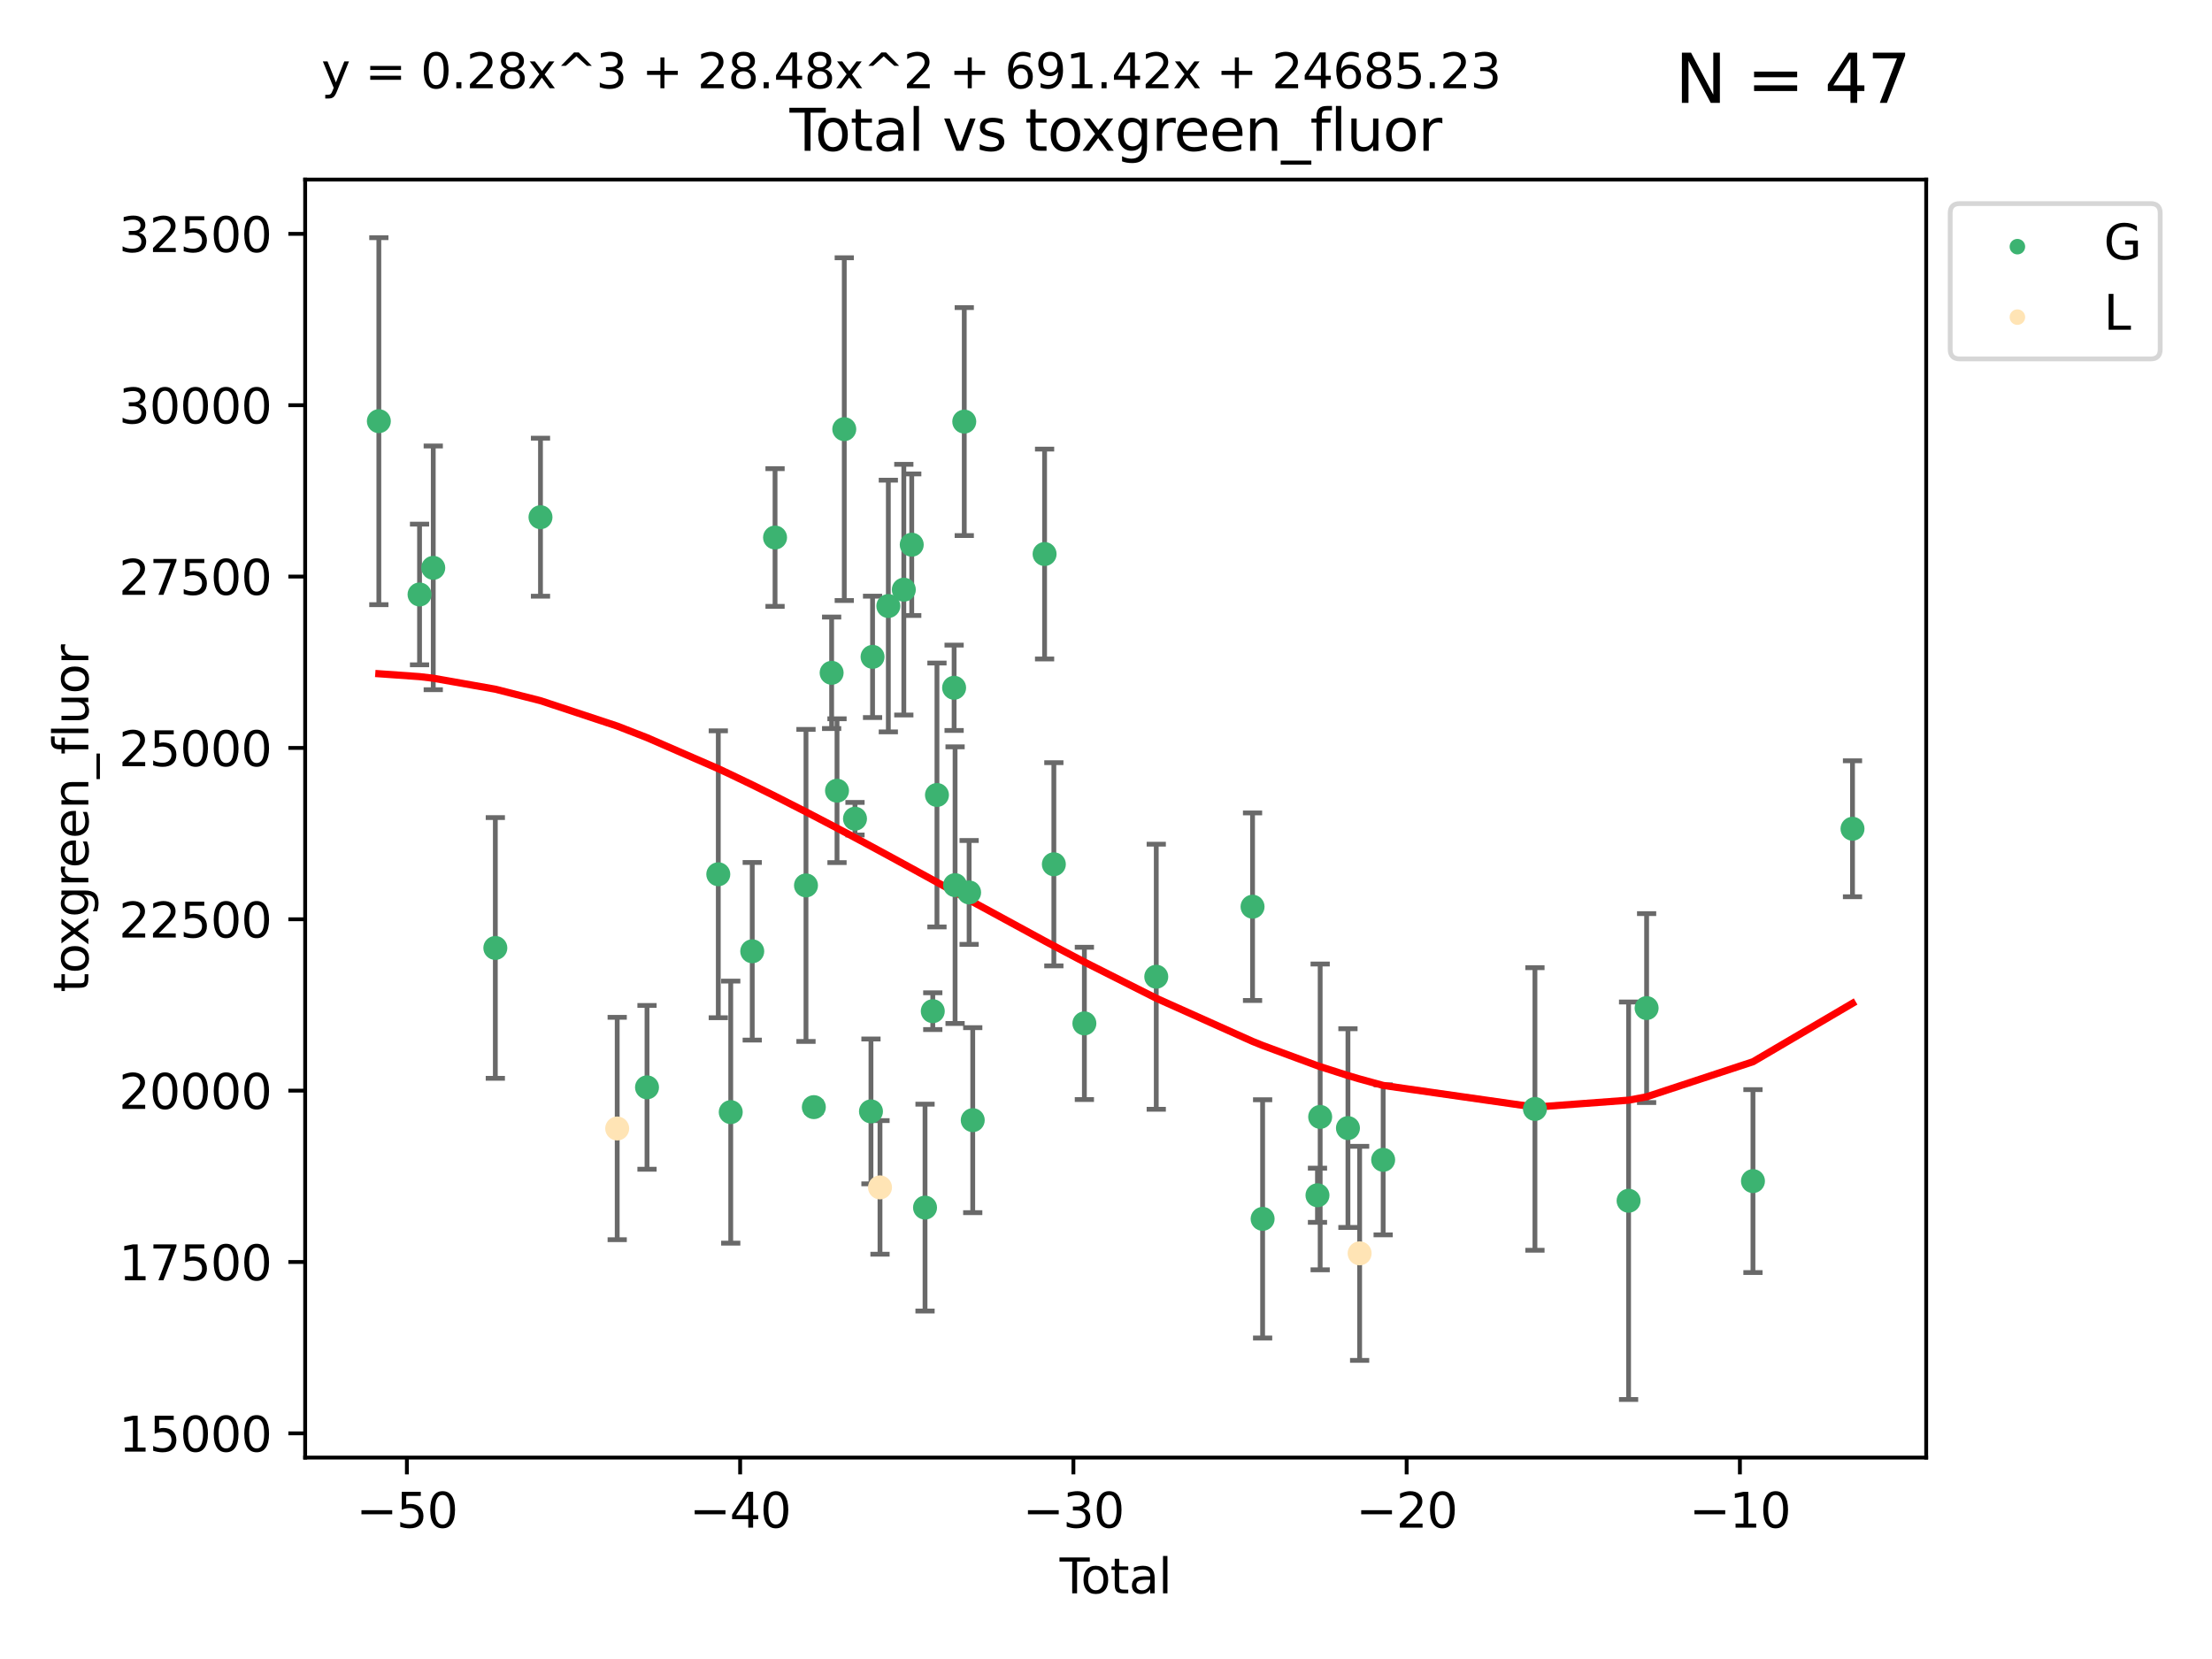 <?xml version="1.0" encoding="utf-8" standalone="no"?>
<!DOCTYPE svg PUBLIC "-//W3C//DTD SVG 1.1//EN"
  "http://www.w3.org/Graphics/SVG/1.1/DTD/svg11.dtd">
<svg xmlns:xlink="http://www.w3.org/1999/xlink" width="460.8pt" height="345.6pt" viewBox="0 0 460.8 345.6" xmlns="http://www.w3.org/2000/svg" version="1.1">
 <defs>
  <style type="text/css">*{stroke-linejoin: round; stroke-linecap: butt}</style>
 </defs>
 <g id="figure_1">
  <g id="patch_1">
   <path d="M 0 345.6 
L 460.8 345.6 
L 460.8 0 
L 0 0 
z
" style="fill: #ffffff"/>
  </g>
  <g id="axes_1">
   <g id="patch_2">
    <path d="M 63.571 303.64 
L 401.26 303.64 
L 401.26 37.411 
L 63.571 37.411 
z
" style="fill: #ffffff"/>
   </g>
   <g id="PathCollection_1">
    <defs>
     <path id="mbc31be5113" d="M 0 1.118 
C 0.297 1.118 0.581 1 0.791 0.791 
C 1 0.581 1.118 0.297 1.118 0 
C 1.118 -0.297 1 -0.581 0.791 -0.791 
C 0.581 -1 0.297 -1.118 0 -1.118 
C -0.297 -1.118 -0.581 -1 -0.791 -0.791 
C -1 -0.581 -1.118 -0.297 -1.118 0 
C -1.118 0.297 -1 0.581 -0.791 0.791 
C -0.581 1 -0.297 1.118 0 1.118 
z
" style="stroke: #3cb371"/>
    </defs>
    <g clip-path="url(#p7e853b3ae6)">
     <use xlink:href="#mbc31be5113" x="78.921" y="87.738" style="fill: #3cb371; stroke: #3cb371"/>
     <use xlink:href="#mbc31be5113" x="87.399" y="123.84" style="fill: #3cb371; stroke: #3cb371"/>
     <use xlink:href="#mbc31be5113" x="90.255" y="118.294" style="fill: #3cb371; stroke: #3cb371"/>
     <use xlink:href="#mbc31be5113" x="103.187" y="197.476" style="fill: #3cb371; stroke: #3cb371"/>
     <use xlink:href="#mbc31be5113" x="112.594" y="107.742" style="fill: #3cb371; stroke: #3cb371"/>
     <use xlink:href="#mbc31be5113" x="134.784" y="226.513" style="fill: #3cb371; stroke: #3cb371"/>
     <use xlink:href="#mbc31be5113" x="149.633" y="182.125" style="fill: #3cb371; stroke: #3cb371"/>
     <use xlink:href="#mbc31be5113" x="152.227" y="231.675" style="fill: #3cb371; stroke: #3cb371"/>
     <use xlink:href="#mbc31be5113" x="156.706" y="198.17" style="fill: #3cb371; stroke: #3cb371"/>
     <use xlink:href="#mbc31be5113" x="161.458" y="111.975" style="fill: #3cb371; stroke: #3cb371"/>
     <use xlink:href="#mbc31be5113" x="167.902" y="184.449" style="fill: #3cb371; stroke: #3cb371"/>
     <use xlink:href="#mbc31be5113" x="169.538" y="230.634" style="fill: #3cb371; stroke: #3cb371"/>
     <use xlink:href="#mbc31be5113" x="173.244" y="140.158" style="fill: #3cb371; stroke: #3cb371"/>
     <use xlink:href="#mbc31be5113" x="174.365" y="164.716" style="fill: #3cb371; stroke: #3cb371"/>
     <use xlink:href="#mbc31be5113" x="175.877" y="89.399" style="fill: #3cb371; stroke: #3cb371"/>
     <use xlink:href="#mbc31be5113" x="178.111" y="170.55" style="fill: #3cb371; stroke: #3cb371"/>
     <use xlink:href="#mbc31be5113" x="181.439" y="231.524" style="fill: #3cb371; stroke: #3cb371"/>
     <use xlink:href="#mbc31be5113" x="181.771" y="136.835" style="fill: #3cb371; stroke: #3cb371"/>
     <use xlink:href="#mbc31be5113" x="185.056" y="126.245" style="fill: #3cb371; stroke: #3cb371"/>
     <use xlink:href="#mbc31be5113" x="188.282" y="122.839" style="fill: #3cb371; stroke: #3cb371"/>
     <use xlink:href="#mbc31be5113" x="189.932" y="113.471" style="fill: #3cb371; stroke: #3cb371"/>
     <use xlink:href="#mbc31be5113" x="192.701" y="251.565" style="fill: #3cb371; stroke: #3cb371"/>
     <use xlink:href="#mbc31be5113" x="194.315" y="210.646" style="fill: #3cb371; stroke: #3cb371"/>
     <use xlink:href="#mbc31be5113" x="195.186" y="165.61" style="fill: #3cb371; stroke: #3cb371"/>
     <use xlink:href="#mbc31be5113" x="198.759" y="143.275" style="fill: #3cb371; stroke: #3cb371"/>
     <use xlink:href="#mbc31be5113" x="198.96" y="184.393" style="fill: #3cb371; stroke: #3cb371"/>
     <use xlink:href="#mbc31be5113" x="200.874" y="87.826" style="fill: #3cb371; stroke: #3cb371"/>
     <use xlink:href="#mbc31be5113" x="201.885" y="185.911" style="fill: #3cb371; stroke: #3cb371"/>
     <use xlink:href="#mbc31be5113" x="202.64" y="233.349" style="fill: #3cb371; stroke: #3cb371"/>
     <use xlink:href="#mbc31be5113" x="217.607" y="115.414" style="fill: #3cb371; stroke: #3cb371"/>
     <use xlink:href="#mbc31be5113" x="219.537" y="180.043" style="fill: #3cb371; stroke: #3cb371"/>
     <use xlink:href="#mbc31be5113" x="225.896" y="213.192" style="fill: #3cb371; stroke: #3cb371"/>
     <use xlink:href="#mbc31be5113" x="240.87" y="203.469" style="fill: #3cb371; stroke: #3cb371"/>
     <use xlink:href="#mbc31be5113" x="260.929" y="188.883" style="fill: #3cb371; stroke: #3cb371"/>
     <use xlink:href="#mbc31be5113" x="263.027" y="253.913" style="fill: #3cb371; stroke: #3cb371"/>
     <use xlink:href="#mbc31be5113" x="274.455" y="248.997" style="fill: #3cb371; stroke: #3cb371"/>
     <use xlink:href="#mbc31be5113" x="275.016" y="232.673" style="fill: #3cb371; stroke: #3cb371"/>
     <use xlink:href="#mbc31be5113" x="280.802" y="235.002" style="fill: #3cb371; stroke: #3cb371"/>
     <use xlink:href="#mbc31be5113" x="288.138" y="241.616" style="fill: #3cb371; stroke: #3cb371"/>
     <use xlink:href="#mbc31be5113" x="319.757" y="231.019" style="fill: #3cb371; stroke: #3cb371"/>
     <use xlink:href="#mbc31be5113" x="339.265" y="250.138" style="fill: #3cb371; stroke: #3cb371"/>
     <use xlink:href="#mbc31be5113" x="343.02" y="210.001" style="fill: #3cb371; stroke: #3cb371"/>
     <use xlink:href="#mbc31be5113" x="365.174" y="246.043" style="fill: #3cb371; stroke: #3cb371"/>
     <use xlink:href="#mbc31be5113" x="385.911" y="172.647" style="fill: #3cb371; stroke: #3cb371"/>
    </g>
   </g>
   <g id="PathCollection_2">
    <defs>
     <path id="md7d095ec85" d="M 0 1.118 
C 0.297 1.118 0.581 1 0.791 0.791 
C 1 0.581 1.118 0.297 1.118 0 
C 1.118 -0.297 1 -0.581 0.791 -0.791 
C 0.581 -1 0.297 -1.118 0 -1.118 
C -0.297 -1.118 -0.581 -1 -0.791 -0.791 
C -1 -0.581 -1.118 -0.297 -1.118 0 
C -1.118 0.297 -1 0.581 -0.791 0.791 
C -0.581 1 -0.297 1.118 0 1.118 
z
" style="stroke: #ffe4b5"/>
    </defs>
    <g clip-path="url(#p7e853b3ae6)">
     <use xlink:href="#md7d095ec85" x="128.574" y="235.086" style="fill: #ffe4b5; stroke: #ffe4b5"/>
     <use xlink:href="#md7d095ec85" x="183.32" y="247.356" style="fill: #ffe4b5; stroke: #ffe4b5"/>
     <use xlink:href="#md7d095ec85" x="283.237" y="261.094" style="fill: #ffe4b5; stroke: #ffe4b5"/>
    </g>
   </g>
   <g id="matplotlib.axis_1">
    <g id="xtick_1">
     <g id="line2d_1">
      <defs>
       <path id="m7aa50b72bc" d="M 0 0 
L 0 3.5 
" style="stroke: #000000; stroke-width: 0.8"/>
      </defs>
      <g>
       <use xlink:href="#m7aa50b72bc" x="84.763" y="303.64" style="stroke: #000000; stroke-width: 0.8"/>
      </g>
     </g>
     <g id="text_1">
      <!-- −50 -->
      <g transform="translate(74.211 318.238)scale(0.1 -0.1)">
       <defs>
        <path id="DejaVuSans-2212" d="M 678 2272 
L 4684 2272 
L 4684 1741 
L 678 1741 
L 678 2272 
z
" transform="scale(0.016)"/>
        <path id="DejaVuSans-35" d="M 691 4666 
L 3169 4666 
L 3169 4134 
L 1269 4134 
L 1269 2991 
Q 1406 3038 1543 3061 
Q 1681 3084 1819 3084 
Q 2600 3084 3056 2656 
Q 3513 2228 3513 1497 
Q 3513 744 3044 326 
Q 2575 -91 1722 -91 
Q 1428 -91 1123 -41 
Q 819 9 494 109 
L 494 744 
Q 775 591 1075 516 
Q 1375 441 1709 441 
Q 2250 441 2565 725 
Q 2881 1009 2881 1497 
Q 2881 1984 2565 2268 
Q 2250 2553 1709 2553 
Q 1456 2553 1204 2497 
Q 953 2441 691 2322 
L 691 4666 
z
" transform="scale(0.016)"/>
        <path id="DejaVuSans-30" d="M 2034 4250 
Q 1547 4250 1301 3770 
Q 1056 3291 1056 2328 
Q 1056 1369 1301 889 
Q 1547 409 2034 409 
Q 2525 409 2770 889 
Q 3016 1369 3016 2328 
Q 3016 3291 2770 3770 
Q 2525 4250 2034 4250 
z
M 2034 4750 
Q 2819 4750 3233 4129 
Q 3647 3509 3647 2328 
Q 3647 1150 3233 529 
Q 2819 -91 2034 -91 
Q 1250 -91 836 529 
Q 422 1150 422 2328 
Q 422 3509 836 4129 
Q 1250 4750 2034 4750 
z
" transform="scale(0.016)"/>
       </defs>
       <use xlink:href="#DejaVuSans-2212"/>
       <use xlink:href="#DejaVuSans-35" x="83.789"/>
       <use xlink:href="#DejaVuSans-30" x="147.412"/>
      </g>
     </g>
    </g>
    <g id="xtick_2">
     <g id="line2d_2">
      <g>
       <use xlink:href="#m7aa50b72bc" x="154.186" y="303.64" style="stroke: #000000; stroke-width: 0.8"/>
      </g>
     </g>
     <g id="text_2">
      <!-- −40 -->
      <g transform="translate(143.633 318.238)scale(0.1 -0.1)">
       <defs>
        <path id="DejaVuSans-34" d="M 2419 4116 
L 825 1625 
L 2419 1625 
L 2419 4116 
z
M 2253 4666 
L 3047 4666 
L 3047 1625 
L 3713 1625 
L 3713 1100 
L 3047 1100 
L 3047 0 
L 2419 0 
L 2419 1100 
L 313 1100 
L 313 1709 
L 2253 4666 
z
" transform="scale(0.016)"/>
       </defs>
       <use xlink:href="#DejaVuSans-2212"/>
       <use xlink:href="#DejaVuSans-34" x="83.789"/>
       <use xlink:href="#DejaVuSans-30" x="147.412"/>
      </g>
     </g>
    </g>
    <g id="xtick_3">
     <g id="line2d_3">
      <g>
       <use xlink:href="#m7aa50b72bc" x="223.608" y="303.64" style="stroke: #000000; stroke-width: 0.8"/>
      </g>
     </g>
     <g id="text_3">
      <!-- −30 -->
      <g transform="translate(213.056 318.238)scale(0.1 -0.1)">
       <defs>
        <path id="DejaVuSans-33" d="M 2597 2516 
Q 3050 2419 3304 2112 
Q 3559 1806 3559 1356 
Q 3559 666 3084 287 
Q 2609 -91 1734 -91 
Q 1441 -91 1130 -33 
Q 819 25 488 141 
L 488 750 
Q 750 597 1062 519 
Q 1375 441 1716 441 
Q 2309 441 2620 675 
Q 2931 909 2931 1356 
Q 2931 1769 2642 2001 
Q 2353 2234 1838 2234 
L 1294 2234 
L 1294 2753 
L 1863 2753 
Q 2328 2753 2575 2939 
Q 2822 3125 2822 3475 
Q 2822 3834 2567 4026 
Q 2313 4219 1838 4219 
Q 1578 4219 1281 4162 
Q 984 4106 628 3988 
L 628 4550 
Q 988 4650 1302 4700 
Q 1616 4750 1894 4750 
Q 2613 4750 3031 4423 
Q 3450 4097 3450 3541 
Q 3450 3153 3228 2886 
Q 3006 2619 2597 2516 
z
" transform="scale(0.016)"/>
       </defs>
       <use xlink:href="#DejaVuSans-2212"/>
       <use xlink:href="#DejaVuSans-33" x="83.789"/>
       <use xlink:href="#DejaVuSans-30" x="147.412"/>
      </g>
     </g>
    </g>
    <g id="xtick_4">
     <g id="line2d_4">
      <g>
       <use xlink:href="#m7aa50b72bc" x="293.031" y="303.64" style="stroke: #000000; stroke-width: 0.8"/>
      </g>
     </g>
     <g id="text_4">
      <!-- −20 -->
      <g transform="translate(282.478 318.238)scale(0.1 -0.1)">
       <defs>
        <path id="DejaVuSans-32" d="M 1228 531 
L 3431 531 
L 3431 0 
L 469 0 
L 469 531 
Q 828 903 1448 1529 
Q 2069 2156 2228 2338 
Q 2531 2678 2651 2914 
Q 2772 3150 2772 3378 
Q 2772 3750 2511 3984 
Q 2250 4219 1831 4219 
Q 1534 4219 1204 4116 
Q 875 4013 500 3803 
L 500 4441 
Q 881 4594 1212 4672 
Q 1544 4750 1819 4750 
Q 2544 4750 2975 4387 
Q 3406 4025 3406 3419 
Q 3406 3131 3298 2873 
Q 3191 2616 2906 2266 
Q 2828 2175 2409 1742 
Q 1991 1309 1228 531 
z
" transform="scale(0.016)"/>
       </defs>
       <use xlink:href="#DejaVuSans-2212"/>
       <use xlink:href="#DejaVuSans-32" x="83.789"/>
       <use xlink:href="#DejaVuSans-30" x="147.412"/>
      </g>
     </g>
    </g>
    <g id="xtick_5">
     <g id="line2d_5">
      <g>
       <use xlink:href="#m7aa50b72bc" x="362.453" y="303.64" style="stroke: #000000; stroke-width: 0.8"/>
      </g>
     </g>
     <g id="text_5">
      <!-- −10 -->
      <g transform="translate(351.901 318.238)scale(0.1 -0.1)">
       <defs>
        <path id="DejaVuSans-31" d="M 794 531 
L 1825 531 
L 1825 4091 
L 703 3866 
L 703 4441 
L 1819 4666 
L 2450 4666 
L 2450 531 
L 3481 531 
L 3481 0 
L 794 0 
L 794 531 
z
" transform="scale(0.016)"/>
       </defs>
       <use xlink:href="#DejaVuSans-2212"/>
       <use xlink:href="#DejaVuSans-31" x="83.789"/>
       <use xlink:href="#DejaVuSans-30" x="147.412"/>
      </g>
     </g>
    </g>
    <g id="text_6">
     <!-- Total -->
     <g transform="translate(220.739 331.917)scale(0.1 -0.1)">
      <defs>
       <path id="DejaVuSans-54" d="M -19 4666 
L 3928 4666 
L 3928 4134 
L 2272 4134 
L 2272 0 
L 1638 0 
L 1638 4134 
L -19 4134 
L -19 4666 
z
" transform="scale(0.016)"/>
       <path id="DejaVuSans-6f" d="M 1959 3097 
Q 1497 3097 1228 2736 
Q 959 2375 959 1747 
Q 959 1119 1226 758 
Q 1494 397 1959 397 
Q 2419 397 2687 759 
Q 2956 1122 2956 1747 
Q 2956 2369 2687 2733 
Q 2419 3097 1959 3097 
z
M 1959 3584 
Q 2709 3584 3137 3096 
Q 3566 2609 3566 1747 
Q 3566 888 3137 398 
Q 2709 -91 1959 -91 
Q 1206 -91 779 398 
Q 353 888 353 1747 
Q 353 2609 779 3096 
Q 1206 3584 1959 3584 
z
" transform="scale(0.016)"/>
       <path id="DejaVuSans-74" d="M 1172 4494 
L 1172 3500 
L 2356 3500 
L 2356 3053 
L 1172 3053 
L 1172 1153 
Q 1172 725 1289 603 
Q 1406 481 1766 481 
L 2356 481 
L 2356 0 
L 1766 0 
Q 1100 0 847 248 
Q 594 497 594 1153 
L 594 3053 
L 172 3053 
L 172 3500 
L 594 3500 
L 594 4494 
L 1172 4494 
z
" transform="scale(0.016)"/>
       <path id="DejaVuSans-61" d="M 2194 1759 
Q 1497 1759 1228 1600 
Q 959 1441 959 1056 
Q 959 750 1161 570 
Q 1363 391 1709 391 
Q 2188 391 2477 730 
Q 2766 1069 2766 1631 
L 2766 1759 
L 2194 1759 
z
M 3341 1997 
L 3341 0 
L 2766 0 
L 2766 531 
Q 2569 213 2275 61 
Q 1981 -91 1556 -91 
Q 1019 -91 701 211 
Q 384 513 384 1019 
Q 384 1609 779 1909 
Q 1175 2209 1959 2209 
L 2766 2209 
L 2766 2266 
Q 2766 2663 2505 2880 
Q 2244 3097 1772 3097 
Q 1472 3097 1187 3025 
Q 903 2953 641 2809 
L 641 3341 
Q 956 3463 1253 3523 
Q 1550 3584 1831 3584 
Q 2591 3584 2966 3190 
Q 3341 2797 3341 1997 
z
" transform="scale(0.016)"/>
       <path id="DejaVuSans-6c" d="M 603 4863 
L 1178 4863 
L 1178 0 
L 603 0 
L 603 4863 
z
" transform="scale(0.016)"/>
      </defs>
      <use xlink:href="#DejaVuSans-54"/>
      <use xlink:href="#DejaVuSans-6f" x="44.084"/>
      <use xlink:href="#DejaVuSans-74" x="105.266"/>
      <use xlink:href="#DejaVuSans-61" x="144.475"/>
      <use xlink:href="#DejaVuSans-6c" x="205.754"/>
     </g>
    </g>
   </g>
   <g id="matplotlib.axis_2">
    <g id="ytick_1">
     <g id="line2d_6">
      <defs>
       <path id="md9533c8728" d="M 0 0 
L -3.5 0 
" style="stroke: #000000; stroke-width: 0.8"/>
      </defs>
      <g>
       <use xlink:href="#md9533c8728" x="63.571" y="298.595" style="stroke: #000000; stroke-width: 0.8"/>
      </g>
     </g>
     <g id="text_7">
      <!-- 15000 -->
      <g transform="translate(24.759 302.395)scale(0.1 -0.1)">
       <use xlink:href="#DejaVuSans-31"/>
       <use xlink:href="#DejaVuSans-35" x="63.623"/>
       <use xlink:href="#DejaVuSans-30" x="127.246"/>
       <use xlink:href="#DejaVuSans-30" x="190.869"/>
       <use xlink:href="#DejaVuSans-30" x="254.492"/>
      </g>
     </g>
    </g>
    <g id="ytick_2">
     <g id="line2d_7">
      <g>
       <use xlink:href="#md9533c8728" x="63.571" y="262.898" style="stroke: #000000; stroke-width: 0.8"/>
      </g>
     </g>
     <g id="text_8">
      <!-- 17500 -->
      <g transform="translate(24.759 266.697)scale(0.1 -0.1)">
       <defs>
        <path id="DejaVuSans-37" d="M 525 4666 
L 3525 4666 
L 3525 4397 
L 1831 0 
L 1172 0 
L 2766 4134 
L 525 4134 
L 525 4666 
z
" transform="scale(0.016)"/>
       </defs>
       <use xlink:href="#DejaVuSans-31"/>
       <use xlink:href="#DejaVuSans-37" x="63.623"/>
       <use xlink:href="#DejaVuSans-35" x="127.246"/>
       <use xlink:href="#DejaVuSans-30" x="190.869"/>
       <use xlink:href="#DejaVuSans-30" x="254.492"/>
      </g>
     </g>
    </g>
    <g id="ytick_3">
     <g id="line2d_8">
      <g>
       <use xlink:href="#md9533c8728" x="63.571" y="227.2" style="stroke: #000000; stroke-width: 0.8"/>
      </g>
     </g>
     <g id="text_9">
      <!-- 20000 -->
      <g transform="translate(24.759 230.999)scale(0.1 -0.1)">
       <use xlink:href="#DejaVuSans-32"/>
       <use xlink:href="#DejaVuSans-30" x="63.623"/>
       <use xlink:href="#DejaVuSans-30" x="127.246"/>
       <use xlink:href="#DejaVuSans-30" x="190.869"/>
       <use xlink:href="#DejaVuSans-30" x="254.492"/>
      </g>
     </g>
    </g>
    <g id="ytick_4">
     <g id="line2d_9">
      <g>
       <use xlink:href="#md9533c8728" x="63.571" y="191.502" style="stroke: #000000; stroke-width: 0.8"/>
      </g>
     </g>
     <g id="text_10">
      <!-- 22500 -->
      <g transform="translate(24.759 195.302)scale(0.1 -0.1)">
       <use xlink:href="#DejaVuSans-32"/>
       <use xlink:href="#DejaVuSans-32" x="63.623"/>
       <use xlink:href="#DejaVuSans-35" x="127.246"/>
       <use xlink:href="#DejaVuSans-30" x="190.869"/>
       <use xlink:href="#DejaVuSans-30" x="254.492"/>
      </g>
     </g>
    </g>
    <g id="ytick_5">
     <g id="line2d_10">
      <g>
       <use xlink:href="#md9533c8728" x="63.571" y="155.805" style="stroke: #000000; stroke-width: 0.8"/>
      </g>
     </g>
     <g id="text_11">
      <!-- 25000 -->
      <g transform="translate(24.759 159.604)scale(0.1 -0.1)">
       <use xlink:href="#DejaVuSans-32"/>
       <use xlink:href="#DejaVuSans-35" x="63.623"/>
       <use xlink:href="#DejaVuSans-30" x="127.246"/>
       <use xlink:href="#DejaVuSans-30" x="190.869"/>
       <use xlink:href="#DejaVuSans-30" x="254.492"/>
      </g>
     </g>
    </g>
    <g id="ytick_6">
     <g id="line2d_11">
      <g>
       <use xlink:href="#md9533c8728" x="63.571" y="120.107" style="stroke: #000000; stroke-width: 0.8"/>
      </g>
     </g>
     <g id="text_12">
      <!-- 27500 -->
      <g transform="translate(24.759 123.906)scale(0.1 -0.1)">
       <use xlink:href="#DejaVuSans-32"/>
       <use xlink:href="#DejaVuSans-37" x="63.623"/>
       <use xlink:href="#DejaVuSans-35" x="127.246"/>
       <use xlink:href="#DejaVuSans-30" x="190.869"/>
       <use xlink:href="#DejaVuSans-30" x="254.492"/>
      </g>
     </g>
    </g>
    <g id="ytick_7">
     <g id="line2d_12">
      <g>
       <use xlink:href="#md9533c8728" x="63.571" y="84.409" style="stroke: #000000; stroke-width: 0.8"/>
      </g>
     </g>
     <g id="text_13">
      <!-- 30000 -->
      <g transform="translate(24.759 88.208)scale(0.1 -0.1)">
       <use xlink:href="#DejaVuSans-33"/>
       <use xlink:href="#DejaVuSans-30" x="63.623"/>
       <use xlink:href="#DejaVuSans-30" x="127.246"/>
       <use xlink:href="#DejaVuSans-30" x="190.869"/>
       <use xlink:href="#DejaVuSans-30" x="254.492"/>
      </g>
     </g>
    </g>
    <g id="ytick_8">
     <g id="line2d_13">
      <g>
       <use xlink:href="#md9533c8728" x="63.571" y="48.712" style="stroke: #000000; stroke-width: 0.8"/>
      </g>
     </g>
     <g id="text_14">
      <!-- 32500 -->
      <g transform="translate(24.759 52.511)scale(0.1 -0.1)">
       <use xlink:href="#DejaVuSans-33"/>
       <use xlink:href="#DejaVuSans-32" x="63.623"/>
       <use xlink:href="#DejaVuSans-35" x="127.246"/>
       <use xlink:href="#DejaVuSans-30" x="190.869"/>
       <use xlink:href="#DejaVuSans-30" x="254.492"/>
      </g>
     </g>
    </g>
    <g id="text_15">
     <!-- toxgreen_fluor -->
     <g transform="translate(18.401 206.72)rotate(-90)scale(0.1 -0.1)">
      <defs>
       <path id="DejaVuSans-78" d="M 3513 3500 
L 2247 1797 
L 3578 0 
L 2900 0 
L 1881 1375 
L 863 0 
L 184 0 
L 1544 1831 
L 300 3500 
L 978 3500 
L 1906 2253 
L 2834 3500 
L 3513 3500 
z
" transform="scale(0.016)"/>
       <path id="DejaVuSans-67" d="M 2906 1791 
Q 2906 2416 2648 2759 
Q 2391 3103 1925 3103 
Q 1463 3103 1205 2759 
Q 947 2416 947 1791 
Q 947 1169 1205 825 
Q 1463 481 1925 481 
Q 2391 481 2648 825 
Q 2906 1169 2906 1791 
z
M 3481 434 
Q 3481 -459 3084 -895 
Q 2688 -1331 1869 -1331 
Q 1566 -1331 1297 -1286 
Q 1028 -1241 775 -1147 
L 775 -588 
Q 1028 -725 1275 -790 
Q 1522 -856 1778 -856 
Q 2344 -856 2625 -561 
Q 2906 -266 2906 331 
L 2906 616 
Q 2728 306 2450 153 
Q 2172 0 1784 0 
Q 1141 0 747 490 
Q 353 981 353 1791 
Q 353 2603 747 3093 
Q 1141 3584 1784 3584 
Q 2172 3584 2450 3431 
Q 2728 3278 2906 2969 
L 2906 3500 
L 3481 3500 
L 3481 434 
z
" transform="scale(0.016)"/>
       <path id="DejaVuSans-72" d="M 2631 2963 
Q 2534 3019 2420 3045 
Q 2306 3072 2169 3072 
Q 1681 3072 1420 2755 
Q 1159 2438 1159 1844 
L 1159 0 
L 581 0 
L 581 3500 
L 1159 3500 
L 1159 2956 
Q 1341 3275 1631 3429 
Q 1922 3584 2338 3584 
Q 2397 3584 2469 3576 
Q 2541 3569 2628 3553 
L 2631 2963 
z
" transform="scale(0.016)"/>
       <path id="DejaVuSans-65" d="M 3597 1894 
L 3597 1613 
L 953 1613 
Q 991 1019 1311 708 
Q 1631 397 2203 397 
Q 2534 397 2845 478 
Q 3156 559 3463 722 
L 3463 178 
Q 3153 47 2828 -22 
Q 2503 -91 2169 -91 
Q 1331 -91 842 396 
Q 353 884 353 1716 
Q 353 2575 817 3079 
Q 1281 3584 2069 3584 
Q 2775 3584 3186 3129 
Q 3597 2675 3597 1894 
z
M 3022 2063 
Q 3016 2534 2758 2815 
Q 2500 3097 2075 3097 
Q 1594 3097 1305 2825 
Q 1016 2553 972 2059 
L 3022 2063 
z
" transform="scale(0.016)"/>
       <path id="DejaVuSans-6e" d="M 3513 2113 
L 3513 0 
L 2938 0 
L 2938 2094 
Q 2938 2591 2744 2837 
Q 2550 3084 2163 3084 
Q 1697 3084 1428 2787 
Q 1159 2491 1159 1978 
L 1159 0 
L 581 0 
L 581 3500 
L 1159 3500 
L 1159 2956 
Q 1366 3272 1645 3428 
Q 1925 3584 2291 3584 
Q 2894 3584 3203 3211 
Q 3513 2838 3513 2113 
z
" transform="scale(0.016)"/>
       <path id="DejaVuSans-5f" d="M 3263 -1063 
L 3263 -1509 
L -63 -1509 
L -63 -1063 
L 3263 -1063 
z
" transform="scale(0.016)"/>
       <path id="DejaVuSans-66" d="M 2375 4863 
L 2375 4384 
L 1825 4384 
Q 1516 4384 1395 4259 
Q 1275 4134 1275 3809 
L 1275 3500 
L 2222 3500 
L 2222 3053 
L 1275 3053 
L 1275 0 
L 697 0 
L 697 3053 
L 147 3053 
L 147 3500 
L 697 3500 
L 697 3744 
Q 697 4328 969 4595 
Q 1241 4863 1831 4863 
L 2375 4863 
z
" transform="scale(0.016)"/>
       <path id="DejaVuSans-75" d="M 544 1381 
L 544 3500 
L 1119 3500 
L 1119 1403 
Q 1119 906 1312 657 
Q 1506 409 1894 409 
Q 2359 409 2629 706 
Q 2900 1003 2900 1516 
L 2900 3500 
L 3475 3500 
L 3475 0 
L 2900 0 
L 2900 538 
Q 2691 219 2414 64 
Q 2138 -91 1772 -91 
Q 1169 -91 856 284 
Q 544 659 544 1381 
z
M 1991 3584 
L 1991 3584 
z
" transform="scale(0.016)"/>
      </defs>
      <use xlink:href="#DejaVuSans-74"/>
      <use xlink:href="#DejaVuSans-6f" x="39.209"/>
      <use xlink:href="#DejaVuSans-78" x="97.266"/>
      <use xlink:href="#DejaVuSans-67" x="156.445"/>
      <use xlink:href="#DejaVuSans-72" x="219.922"/>
      <use xlink:href="#DejaVuSans-65" x="258.785"/>
      <use xlink:href="#DejaVuSans-65" x="320.309"/>
      <use xlink:href="#DejaVuSans-6e" x="381.832"/>
      <use xlink:href="#DejaVuSans-5f" x="445.211"/>
      <use xlink:href="#DejaVuSans-66" x="495.211"/>
      <use xlink:href="#DejaVuSans-6c" x="530.416"/>
      <use xlink:href="#DejaVuSans-75" x="558.199"/>
      <use xlink:href="#DejaVuSans-6f" x="621.578"/>
      <use xlink:href="#DejaVuSans-72" x="682.76"/>
     </g>
    </g>
   </g>
   <g id="LineCollection_1">
    <path d="M 78.921 125.963 
L 78.921 49.513 
" clip-path="url(#p7e853b3ae6)" style="fill: none; stroke: #696969"/>
    <path d="M 87.399 138.491 
L 87.399 109.188 
" clip-path="url(#p7e853b3ae6)" style="fill: none; stroke: #696969"/>
    <path d="M 90.255 143.678 
L 90.255 92.91 
" clip-path="url(#p7e853b3ae6)" style="fill: none; stroke: #696969"/>
    <path d="M 103.187 224.63 
L 103.187 170.321 
" clip-path="url(#p7e853b3ae6)" style="fill: none; stroke: #696969"/>
    <path d="M 112.594 124.201 
L 112.594 91.283 
" clip-path="url(#p7e853b3ae6)" style="fill: none; stroke: #696969"/>
    <path d="M 134.784 243.573 
L 134.784 209.453 
" clip-path="url(#p7e853b3ae6)" style="fill: none; stroke: #696969"/>
    <path d="M 149.633 212.008 
L 149.633 152.241 
" clip-path="url(#p7e853b3ae6)" style="fill: none; stroke: #696969"/>
    <path d="M 152.227 258.971 
L 152.227 204.379 
" clip-path="url(#p7e853b3ae6)" style="fill: none; stroke: #696969"/>
    <path d="M 156.706 216.671 
L 156.706 179.67 
" clip-path="url(#p7e853b3ae6)" style="fill: none; stroke: #696969"/>
    <path d="M 161.458 126.313 
L 161.458 97.637 
" clip-path="url(#p7e853b3ae6)" style="fill: none; stroke: #696969"/>
    <path d="M 167.902 216.951 
L 167.902 151.946 
" clip-path="url(#p7e853b3ae6)" style="fill: none; stroke: #696969"/>
    <path d="M 169.538 231.703 
L 169.538 229.566 
" clip-path="url(#p7e853b3ae6)" style="fill: none; stroke: #696969"/>
    <path d="M 173.244 151.771 
L 173.244 128.545 
" clip-path="url(#p7e853b3ae6)" style="fill: none; stroke: #696969"/>
    <path d="M 174.365 179.695 
L 174.365 149.737 
" clip-path="url(#p7e853b3ae6)" style="fill: none; stroke: #696969"/>
    <path d="M 175.877 125.101 
L 175.877 53.697 
" clip-path="url(#p7e853b3ae6)" style="fill: none; stroke: #696969"/>
    <path d="M 178.111 173.944 
L 178.111 167.156 
" clip-path="url(#p7e853b3ae6)" style="fill: none; stroke: #696969"/>
    <path d="M 181.439 246.61 
L 181.439 216.439 
" clip-path="url(#p7e853b3ae6)" style="fill: none; stroke: #696969"/>
    <path d="M 181.771 149.475 
L 181.771 124.196 
" clip-path="url(#p7e853b3ae6)" style="fill: none; stroke: #696969"/>
    <path d="M 185.056 152.461 
L 185.056 100.029 
" clip-path="url(#p7e853b3ae6)" style="fill: none; stroke: #696969"/>
    <path d="M 188.282 148.952 
L 188.282 96.727 
" clip-path="url(#p7e853b3ae6)" style="fill: none; stroke: #696969"/>
    <path d="M 189.932 128.219 
L 189.932 98.724 
" clip-path="url(#p7e853b3ae6)" style="fill: none; stroke: #696969"/>
    <path d="M 192.701 273.112 
L 192.701 230.018 
" clip-path="url(#p7e853b3ae6)" style="fill: none; stroke: #696969"/>
    <path d="M 194.315 214.476 
L 194.315 206.815 
" clip-path="url(#p7e853b3ae6)" style="fill: none; stroke: #696969"/>
    <path d="M 195.186 193.101 
L 195.186 138.12 
" clip-path="url(#p7e853b3ae6)" style="fill: none; stroke: #696969"/>
    <path d="M 198.759 152.166 
L 198.759 134.384 
" clip-path="url(#p7e853b3ae6)" style="fill: none; stroke: #696969"/>
    <path d="M 198.96 213.208 
L 198.96 155.578 
" clip-path="url(#p7e853b3ae6)" style="fill: none; stroke: #696969"/>
    <path d="M 200.874 111.572 
L 200.874 64.079 
" clip-path="url(#p7e853b3ae6)" style="fill: none; stroke: #696969"/>
    <path d="M 201.885 196.732 
L 201.885 175.091 
" clip-path="url(#p7e853b3ae6)" style="fill: none; stroke: #696969"/>
    <path d="M 202.64 252.617 
L 202.64 214.081 
" clip-path="url(#p7e853b3ae6)" style="fill: none; stroke: #696969"/>
    <path d="M 217.607 137.275 
L 217.607 93.554 
" clip-path="url(#p7e853b3ae6)" style="fill: none; stroke: #696969"/>
    <path d="M 219.537 201.207 
L 219.537 158.878 
" clip-path="url(#p7e853b3ae6)" style="fill: none; stroke: #696969"/>
    <path d="M 225.896 229.053 
L 225.896 197.331 
" clip-path="url(#p7e853b3ae6)" style="fill: none; stroke: #696969"/>
    <path d="M 240.87 231.08 
L 240.87 175.858 
" clip-path="url(#p7e853b3ae6)" style="fill: none; stroke: #696969"/>
    <path d="M 260.929 208.417 
L 260.929 169.348 
" clip-path="url(#p7e853b3ae6)" style="fill: none; stroke: #696969"/>
    <path d="M 263.027 278.729 
L 263.027 229.098 
" clip-path="url(#p7e853b3ae6)" style="fill: none; stroke: #696969"/>
    <path d="M 274.455 254.642 
L 274.455 243.352 
" clip-path="url(#p7e853b3ae6)" style="fill: none; stroke: #696969"/>
    <path d="M 275.016 264.522 
L 275.016 200.824 
" clip-path="url(#p7e853b3ae6)" style="fill: none; stroke: #696969"/>
    <path d="M 280.802 255.7 
L 280.802 214.304 
" clip-path="url(#p7e853b3ae6)" style="fill: none; stroke: #696969"/>
    <path d="M 288.138 257.245 
L 288.138 225.987 
" clip-path="url(#p7e853b3ae6)" style="fill: none; stroke: #696969"/>
    <path d="M 319.757 260.454 
L 319.757 201.583 
" clip-path="url(#p7e853b3ae6)" style="fill: none; stroke: #696969"/>
    <path d="M 339.265 291.539 
L 339.265 208.738 
" clip-path="url(#p7e853b3ae6)" style="fill: none; stroke: #696969"/>
    <path d="M 343.02 229.683 
L 343.02 190.32 
" clip-path="url(#p7e853b3ae6)" style="fill: none; stroke: #696969"/>
    <path d="M 365.174 265.099 
L 365.174 226.988 
" clip-path="url(#p7e853b3ae6)" style="fill: none; stroke: #696969"/>
    <path d="M 385.911 186.807 
L 385.911 158.487 
" clip-path="url(#p7e853b3ae6)" style="fill: none; stroke: #696969"/>
   </g>
   <g id="line2d_14">
    <defs>
     <path id="ma3852fdc66" d="M 2 0 
L -2 -0 
" style="stroke: #696969"/>
    </defs>
    <g clip-path="url(#p7e853b3ae6)">
     <use xlink:href="#ma3852fdc66" x="78.921" y="125.963" style="fill: #696969; stroke: #696969"/>
     <use xlink:href="#ma3852fdc66" x="87.399" y="138.491" style="fill: #696969; stroke: #696969"/>
     <use xlink:href="#ma3852fdc66" x="90.255" y="143.678" style="fill: #696969; stroke: #696969"/>
     <use xlink:href="#ma3852fdc66" x="103.187" y="224.63" style="fill: #696969; stroke: #696969"/>
     <use xlink:href="#ma3852fdc66" x="112.594" y="124.201" style="fill: #696969; stroke: #696969"/>
     <use xlink:href="#ma3852fdc66" x="134.784" y="243.573" style="fill: #696969; stroke: #696969"/>
     <use xlink:href="#ma3852fdc66" x="149.633" y="212.008" style="fill: #696969; stroke: #696969"/>
     <use xlink:href="#ma3852fdc66" x="152.227" y="258.971" style="fill: #696969; stroke: #696969"/>
     <use xlink:href="#ma3852fdc66" x="156.706" y="216.671" style="fill: #696969; stroke: #696969"/>
     <use xlink:href="#ma3852fdc66" x="161.458" y="126.313" style="fill: #696969; stroke: #696969"/>
     <use xlink:href="#ma3852fdc66" x="167.902" y="216.951" style="fill: #696969; stroke: #696969"/>
     <use xlink:href="#ma3852fdc66" x="169.538" y="231.703" style="fill: #696969; stroke: #696969"/>
     <use xlink:href="#ma3852fdc66" x="173.244" y="151.771" style="fill: #696969; stroke: #696969"/>
     <use xlink:href="#ma3852fdc66" x="174.365" y="179.695" style="fill: #696969; stroke: #696969"/>
     <use xlink:href="#ma3852fdc66" x="175.877" y="125.101" style="fill: #696969; stroke: #696969"/>
     <use xlink:href="#ma3852fdc66" x="178.111" y="173.944" style="fill: #696969; stroke: #696969"/>
     <use xlink:href="#ma3852fdc66" x="181.439" y="246.61" style="fill: #696969; stroke: #696969"/>
     <use xlink:href="#ma3852fdc66" x="181.771" y="149.475" style="fill: #696969; stroke: #696969"/>
     <use xlink:href="#ma3852fdc66" x="185.056" y="152.461" style="fill: #696969; stroke: #696969"/>
     <use xlink:href="#ma3852fdc66" x="188.282" y="148.952" style="fill: #696969; stroke: #696969"/>
     <use xlink:href="#ma3852fdc66" x="189.932" y="128.219" style="fill: #696969; stroke: #696969"/>
     <use xlink:href="#ma3852fdc66" x="192.701" y="273.112" style="fill: #696969; stroke: #696969"/>
     <use xlink:href="#ma3852fdc66" x="194.315" y="214.476" style="fill: #696969; stroke: #696969"/>
     <use xlink:href="#ma3852fdc66" x="195.186" y="193.101" style="fill: #696969; stroke: #696969"/>
     <use xlink:href="#ma3852fdc66" x="198.759" y="152.166" style="fill: #696969; stroke: #696969"/>
     <use xlink:href="#ma3852fdc66" x="198.96" y="213.208" style="fill: #696969; stroke: #696969"/>
     <use xlink:href="#ma3852fdc66" x="200.874" y="111.572" style="fill: #696969; stroke: #696969"/>
     <use xlink:href="#ma3852fdc66" x="201.885" y="196.732" style="fill: #696969; stroke: #696969"/>
     <use xlink:href="#ma3852fdc66" x="202.64" y="252.617" style="fill: #696969; stroke: #696969"/>
     <use xlink:href="#ma3852fdc66" x="217.607" y="137.275" style="fill: #696969; stroke: #696969"/>
     <use xlink:href="#ma3852fdc66" x="219.537" y="201.207" style="fill: #696969; stroke: #696969"/>
     <use xlink:href="#ma3852fdc66" x="225.896" y="229.053" style="fill: #696969; stroke: #696969"/>
     <use xlink:href="#ma3852fdc66" x="240.87" y="231.08" style="fill: #696969; stroke: #696969"/>
     <use xlink:href="#ma3852fdc66" x="260.929" y="208.417" style="fill: #696969; stroke: #696969"/>
     <use xlink:href="#ma3852fdc66" x="263.027" y="278.729" style="fill: #696969; stroke: #696969"/>
     <use xlink:href="#ma3852fdc66" x="274.455" y="254.642" style="fill: #696969; stroke: #696969"/>
     <use xlink:href="#ma3852fdc66" x="275.016" y="264.522" style="fill: #696969; stroke: #696969"/>
     <use xlink:href="#ma3852fdc66" x="280.802" y="255.7" style="fill: #696969; stroke: #696969"/>
     <use xlink:href="#ma3852fdc66" x="288.138" y="257.245" style="fill: #696969; stroke: #696969"/>
     <use xlink:href="#ma3852fdc66" x="319.757" y="260.454" style="fill: #696969; stroke: #696969"/>
     <use xlink:href="#ma3852fdc66" x="339.265" y="291.539" style="fill: #696969; stroke: #696969"/>
     <use xlink:href="#ma3852fdc66" x="343.02" y="229.683" style="fill: #696969; stroke: #696969"/>
     <use xlink:href="#ma3852fdc66" x="365.174" y="265.099" style="fill: #696969; stroke: #696969"/>
     <use xlink:href="#ma3852fdc66" x="385.911" y="186.807" style="fill: #696969; stroke: #696969"/>
    </g>
   </g>
   <g id="line2d_15">
    <g clip-path="url(#p7e853b3ae6)">
     <use xlink:href="#ma3852fdc66" x="78.921" y="49.513" style="fill: #696969; stroke: #696969"/>
     <use xlink:href="#ma3852fdc66" x="87.399" y="109.188" style="fill: #696969; stroke: #696969"/>
     <use xlink:href="#ma3852fdc66" x="90.255" y="92.91" style="fill: #696969; stroke: #696969"/>
     <use xlink:href="#ma3852fdc66" x="103.187" y="170.321" style="fill: #696969; stroke: #696969"/>
     <use xlink:href="#ma3852fdc66" x="112.594" y="91.283" style="fill: #696969; stroke: #696969"/>
     <use xlink:href="#ma3852fdc66" x="134.784" y="209.453" style="fill: #696969; stroke: #696969"/>
     <use xlink:href="#ma3852fdc66" x="149.633" y="152.241" style="fill: #696969; stroke: #696969"/>
     <use xlink:href="#ma3852fdc66" x="152.227" y="204.379" style="fill: #696969; stroke: #696969"/>
     <use xlink:href="#ma3852fdc66" x="156.706" y="179.67" style="fill: #696969; stroke: #696969"/>
     <use xlink:href="#ma3852fdc66" x="161.458" y="97.637" style="fill: #696969; stroke: #696969"/>
     <use xlink:href="#ma3852fdc66" x="167.902" y="151.946" style="fill: #696969; stroke: #696969"/>
     <use xlink:href="#ma3852fdc66" x="169.538" y="229.566" style="fill: #696969; stroke: #696969"/>
     <use xlink:href="#ma3852fdc66" x="173.244" y="128.545" style="fill: #696969; stroke: #696969"/>
     <use xlink:href="#ma3852fdc66" x="174.365" y="149.737" style="fill: #696969; stroke: #696969"/>
     <use xlink:href="#ma3852fdc66" x="175.877" y="53.697" style="fill: #696969; stroke: #696969"/>
     <use xlink:href="#ma3852fdc66" x="178.111" y="167.156" style="fill: #696969; stroke: #696969"/>
     <use xlink:href="#ma3852fdc66" x="181.439" y="216.439" style="fill: #696969; stroke: #696969"/>
     <use xlink:href="#ma3852fdc66" x="181.771" y="124.196" style="fill: #696969; stroke: #696969"/>
     <use xlink:href="#ma3852fdc66" x="185.056" y="100.029" style="fill: #696969; stroke: #696969"/>
     <use xlink:href="#ma3852fdc66" x="188.282" y="96.727" style="fill: #696969; stroke: #696969"/>
     <use xlink:href="#ma3852fdc66" x="189.932" y="98.724" style="fill: #696969; stroke: #696969"/>
     <use xlink:href="#ma3852fdc66" x="192.701" y="230.018" style="fill: #696969; stroke: #696969"/>
     <use xlink:href="#ma3852fdc66" x="194.315" y="206.815" style="fill: #696969; stroke: #696969"/>
     <use xlink:href="#ma3852fdc66" x="195.186" y="138.12" style="fill: #696969; stroke: #696969"/>
     <use xlink:href="#ma3852fdc66" x="198.759" y="134.384" style="fill: #696969; stroke: #696969"/>
     <use xlink:href="#ma3852fdc66" x="198.96" y="155.578" style="fill: #696969; stroke: #696969"/>
     <use xlink:href="#ma3852fdc66" x="200.874" y="64.079" style="fill: #696969; stroke: #696969"/>
     <use xlink:href="#ma3852fdc66" x="201.885" y="175.091" style="fill: #696969; stroke: #696969"/>
     <use xlink:href="#ma3852fdc66" x="202.64" y="214.081" style="fill: #696969; stroke: #696969"/>
     <use xlink:href="#ma3852fdc66" x="217.607" y="93.554" style="fill: #696969; stroke: #696969"/>
     <use xlink:href="#ma3852fdc66" x="219.537" y="158.878" style="fill: #696969; stroke: #696969"/>
     <use xlink:href="#ma3852fdc66" x="225.896" y="197.331" style="fill: #696969; stroke: #696969"/>
     <use xlink:href="#ma3852fdc66" x="240.87" y="175.858" style="fill: #696969; stroke: #696969"/>
     <use xlink:href="#ma3852fdc66" x="260.929" y="169.348" style="fill: #696969; stroke: #696969"/>
     <use xlink:href="#ma3852fdc66" x="263.027" y="229.098" style="fill: #696969; stroke: #696969"/>
     <use xlink:href="#ma3852fdc66" x="274.455" y="243.352" style="fill: #696969; stroke: #696969"/>
     <use xlink:href="#ma3852fdc66" x="275.016" y="200.824" style="fill: #696969; stroke: #696969"/>
     <use xlink:href="#ma3852fdc66" x="280.802" y="214.304" style="fill: #696969; stroke: #696969"/>
     <use xlink:href="#ma3852fdc66" x="288.138" y="225.987" style="fill: #696969; stroke: #696969"/>
     <use xlink:href="#ma3852fdc66" x="319.757" y="201.583" style="fill: #696969; stroke: #696969"/>
     <use xlink:href="#ma3852fdc66" x="339.265" y="208.738" style="fill: #696969; stroke: #696969"/>
     <use xlink:href="#ma3852fdc66" x="343.02" y="190.32" style="fill: #696969; stroke: #696969"/>
     <use xlink:href="#ma3852fdc66" x="365.174" y="226.988" style="fill: #696969; stroke: #696969"/>
     <use xlink:href="#ma3852fdc66" x="385.911" y="158.487" style="fill: #696969; stroke: #696969"/>
    </g>
   </g>
   <g id="LineCollection_2">
    <path d="M 128.574 258.249 
L 128.574 211.924 
" clip-path="url(#p7e853b3ae6)" style="fill: none; stroke: #696969"/>
    <path d="M 183.32 261.271 
L 183.32 233.441 
" clip-path="url(#p7e853b3ae6)" style="fill: none; stroke: #696969"/>
    <path d="M 283.237 283.392 
L 283.237 238.797 
" clip-path="url(#p7e853b3ae6)" style="fill: none; stroke: #696969"/>
   </g>
   <g id="line2d_16">
    <g clip-path="url(#p7e853b3ae6)">
     <use xlink:href="#ma3852fdc66" x="128.574" y="258.249" style="fill: #696969; stroke: #696969"/>
     <use xlink:href="#ma3852fdc66" x="183.32" y="261.271" style="fill: #696969; stroke: #696969"/>
     <use xlink:href="#ma3852fdc66" x="283.237" y="283.392" style="fill: #696969; stroke: #696969"/>
    </g>
   </g>
   <g id="line2d_17">
    <g clip-path="url(#p7e853b3ae6)">
     <use xlink:href="#ma3852fdc66" x="128.574" y="211.924" style="fill: #696969; stroke: #696969"/>
     <use xlink:href="#ma3852fdc66" x="183.32" y="233.441" style="fill: #696969; stroke: #696969"/>
     <use xlink:href="#ma3852fdc66" x="283.237" y="238.797" style="fill: #696969; stroke: #696969"/>
    </g>
   </g>
   <g id="line2d_18">
    <path d="M 78.921 140.354 
L 87.399 140.954 
L 90.255 141.288 
L 103.187 143.572 
L 112.594 145.964 
L 128.574 151.251 
L 134.784 153.669 
L 149.633 160.134 
L 152.227 161.349 
L 156.706 163.5 
L 161.458 165.848 
L 167.902 169.125 
L 169.538 169.973 
L 173.244 171.912 
L 174.365 172.504 
L 175.877 173.306 
L 178.111 174.497 
L 181.439 176.285 
L 181.771 176.464 
L 183.32 177.301 
L 185.056 178.243 
L 188.282 180 
L 189.932 180.901 
L 192.701 182.418 
L 194.315 183.304 
L 195.186 183.782 
L 198.759 185.745 
L 198.96 185.855 
L 200.874 186.907 
L 201.885 187.462 
L 202.64 187.877 
L 217.607 196.015 
L 219.537 197.046 
L 225.896 200.402 
L 240.87 207.953 
L 260.929 216.942 
L 263.027 217.787 
L 274.455 222.011 
L 275.016 222.201 
L 280.802 224.053 
L 283.237 224.774 
L 288.138 226.113 
L 319.757 230.632 
L 339.265 229.188 
L 343.02 228.481 
L 365.174 221.185 
L 385.911 209.007 
" clip-path="url(#p7e853b3ae6)" style="fill: none; stroke: #ff0000; stroke-width: 1.5; stroke-linecap: square"/>
   </g>
   <g id="line2d_19">
    <defs>
     <path id="m80cbbef523" d="M 0 2 
C 0.53 2 1.039 1.789 1.414 1.414 
C 1.789 1.039 2 0.53 2 0 
C 2 -0.53 1.789 -1.039 1.414 -1.414 
C 1.039 -1.789 0.53 -2 0 -2 
C -0.53 -2 -1.039 -1.789 -1.414 -1.414 
C -1.789 -1.039 -2 -0.53 -2 0 
C -2 0.53 -1.789 1.039 -1.414 1.414 
C -1.039 1.789 -0.53 2 0 2 
z
" style="stroke: #3cb371"/>
    </defs>
    <g clip-path="url(#p7e853b3ae6)">
     <use xlink:href="#m80cbbef523" x="78.921" y="87.738" style="fill: #3cb371; stroke: #3cb371"/>
     <use xlink:href="#m80cbbef523" x="87.399" y="123.84" style="fill: #3cb371; stroke: #3cb371"/>
     <use xlink:href="#m80cbbef523" x="90.255" y="118.294" style="fill: #3cb371; stroke: #3cb371"/>
     <use xlink:href="#m80cbbef523" x="103.187" y="197.476" style="fill: #3cb371; stroke: #3cb371"/>
     <use xlink:href="#m80cbbef523" x="112.594" y="107.742" style="fill: #3cb371; stroke: #3cb371"/>
     <use xlink:href="#m80cbbef523" x="134.784" y="226.513" style="fill: #3cb371; stroke: #3cb371"/>
     <use xlink:href="#m80cbbef523" x="149.633" y="182.125" style="fill: #3cb371; stroke: #3cb371"/>
     <use xlink:href="#m80cbbef523" x="152.227" y="231.675" style="fill: #3cb371; stroke: #3cb371"/>
     <use xlink:href="#m80cbbef523" x="156.706" y="198.17" style="fill: #3cb371; stroke: #3cb371"/>
     <use xlink:href="#m80cbbef523" x="161.458" y="111.975" style="fill: #3cb371; stroke: #3cb371"/>
     <use xlink:href="#m80cbbef523" x="167.902" y="184.449" style="fill: #3cb371; stroke: #3cb371"/>
     <use xlink:href="#m80cbbef523" x="169.538" y="230.634" style="fill: #3cb371; stroke: #3cb371"/>
     <use xlink:href="#m80cbbef523" x="173.244" y="140.158" style="fill: #3cb371; stroke: #3cb371"/>
     <use xlink:href="#m80cbbef523" x="174.365" y="164.716" style="fill: #3cb371; stroke: #3cb371"/>
     <use xlink:href="#m80cbbef523" x="175.877" y="89.399" style="fill: #3cb371; stroke: #3cb371"/>
     <use xlink:href="#m80cbbef523" x="178.111" y="170.55" style="fill: #3cb371; stroke: #3cb371"/>
     <use xlink:href="#m80cbbef523" x="181.439" y="231.524" style="fill: #3cb371; stroke: #3cb371"/>
     <use xlink:href="#m80cbbef523" x="181.771" y="136.835" style="fill: #3cb371; stroke: #3cb371"/>
     <use xlink:href="#m80cbbef523" x="185.056" y="126.245" style="fill: #3cb371; stroke: #3cb371"/>
     <use xlink:href="#m80cbbef523" x="188.282" y="122.839" style="fill: #3cb371; stroke: #3cb371"/>
     <use xlink:href="#m80cbbef523" x="189.932" y="113.471" style="fill: #3cb371; stroke: #3cb371"/>
     <use xlink:href="#m80cbbef523" x="192.701" y="251.565" style="fill: #3cb371; stroke: #3cb371"/>
     <use xlink:href="#m80cbbef523" x="194.315" y="210.646" style="fill: #3cb371; stroke: #3cb371"/>
     <use xlink:href="#m80cbbef523" x="195.186" y="165.61" style="fill: #3cb371; stroke: #3cb371"/>
     <use xlink:href="#m80cbbef523" x="198.759" y="143.275" style="fill: #3cb371; stroke: #3cb371"/>
     <use xlink:href="#m80cbbef523" x="198.96" y="184.393" style="fill: #3cb371; stroke: #3cb371"/>
     <use xlink:href="#m80cbbef523" x="200.874" y="87.826" style="fill: #3cb371; stroke: #3cb371"/>
     <use xlink:href="#m80cbbef523" x="201.885" y="185.911" style="fill: #3cb371; stroke: #3cb371"/>
     <use xlink:href="#m80cbbef523" x="202.64" y="233.349" style="fill: #3cb371; stroke: #3cb371"/>
     <use xlink:href="#m80cbbef523" x="217.607" y="115.414" style="fill: #3cb371; stroke: #3cb371"/>
     <use xlink:href="#m80cbbef523" x="219.537" y="180.043" style="fill: #3cb371; stroke: #3cb371"/>
     <use xlink:href="#m80cbbef523" x="225.896" y="213.192" style="fill: #3cb371; stroke: #3cb371"/>
     <use xlink:href="#m80cbbef523" x="240.87" y="203.469" style="fill: #3cb371; stroke: #3cb371"/>
     <use xlink:href="#m80cbbef523" x="260.929" y="188.883" style="fill: #3cb371; stroke: #3cb371"/>
     <use xlink:href="#m80cbbef523" x="263.027" y="253.913" style="fill: #3cb371; stroke: #3cb371"/>
     <use xlink:href="#m80cbbef523" x="274.455" y="248.997" style="fill: #3cb371; stroke: #3cb371"/>
     <use xlink:href="#m80cbbef523" x="275.016" y="232.673" style="fill: #3cb371; stroke: #3cb371"/>
     <use xlink:href="#m80cbbef523" x="280.802" y="235.002" style="fill: #3cb371; stroke: #3cb371"/>
     <use xlink:href="#m80cbbef523" x="288.138" y="241.616" style="fill: #3cb371; stroke: #3cb371"/>
     <use xlink:href="#m80cbbef523" x="319.757" y="231.019" style="fill: #3cb371; stroke: #3cb371"/>
     <use xlink:href="#m80cbbef523" x="339.265" y="250.138" style="fill: #3cb371; stroke: #3cb371"/>
     <use xlink:href="#m80cbbef523" x="343.02" y="210.001" style="fill: #3cb371; stroke: #3cb371"/>
     <use xlink:href="#m80cbbef523" x="365.174" y="246.043" style="fill: #3cb371; stroke: #3cb371"/>
     <use xlink:href="#m80cbbef523" x="385.911" y="172.647" style="fill: #3cb371; stroke: #3cb371"/>
    </g>
   </g>
   <g id="line2d_20">
    <defs>
     <path id="md825fc9554" d="M 0 2 
C 0.53 2 1.039 1.789 1.414 1.414 
C 1.789 1.039 2 0.53 2 0 
C 2 -0.53 1.789 -1.039 1.414 -1.414 
C 1.039 -1.789 0.53 -2 0 -2 
C -0.53 -2 -1.039 -1.789 -1.414 -1.414 
C -1.789 -1.039 -2 -0.53 -2 0 
C -2 0.53 -1.789 1.039 -1.414 1.414 
C -1.039 1.789 -0.53 2 0 2 
z
" style="stroke: #ffe4b5"/>
    </defs>
    <g clip-path="url(#p7e853b3ae6)">
     <use xlink:href="#md825fc9554" x="128.574" y="235.086" style="fill: #ffe4b5; stroke: #ffe4b5"/>
     <use xlink:href="#md825fc9554" x="183.32" y="247.356" style="fill: #ffe4b5; stroke: #ffe4b5"/>
     <use xlink:href="#md825fc9554" x="283.237" y="261.094" style="fill: #ffe4b5; stroke: #ffe4b5"/>
    </g>
   </g>
   <g id="patch_3">
    <path d="M 63.571 303.64 
L 63.571 37.411 
" style="fill: none; stroke: #000000; stroke-width: 0.8; stroke-linejoin: miter; stroke-linecap: square"/>
   </g>
   <g id="patch_4">
    <path d="M 401.26 303.64 
L 401.26 37.411 
" style="fill: none; stroke: #000000; stroke-width: 0.8; stroke-linejoin: miter; stroke-linecap: square"/>
   </g>
   <g id="patch_5">
    <path d="M 63.571 303.64 
L 401.26 303.64 
" style="fill: none; stroke: #000000; stroke-width: 0.8; stroke-linejoin: miter; stroke-linecap: square"/>
   </g>
   <g id="patch_6">
    <path d="M 63.571 37.411 
L 401.26 37.411 
" style="fill: none; stroke: #000000; stroke-width: 0.8; stroke-linejoin: miter; stroke-linecap: square"/>
   </g>
   <g id="text_16">
    <!-- N = 47 -->
    <g transform="translate(348.964 21.426)scale(0.14 -0.14)">
     <defs>
      <path id="DejaVuSans-4e" d="M 628 4666 
L 1478 4666 
L 3547 763 
L 3547 4666 
L 4159 4666 
L 4159 0 
L 3309 0 
L 1241 3903 
L 1241 0 
L 628 0 
L 628 4666 
z
" transform="scale(0.016)"/>
      <path id="DejaVuSans-20" transform="scale(0.016)"/>
      <path id="DejaVuSans-3d" d="M 678 2906 
L 4684 2906 
L 4684 2381 
L 678 2381 
L 678 2906 
z
M 678 1631 
L 4684 1631 
L 4684 1100 
L 678 1100 
L 678 1631 
z
" transform="scale(0.016)"/>
     </defs>
     <use xlink:href="#DejaVuSans-4e"/>
     <use xlink:href="#DejaVuSans-20" x="74.805"/>
     <use xlink:href="#DejaVuSans-3d" x="106.592"/>
     <use xlink:href="#DejaVuSans-20" x="190.381"/>
     <use xlink:href="#DejaVuSans-34" x="222.168"/>
     <use xlink:href="#DejaVuSans-37" x="285.791"/>
    </g>
   </g>
   <g id="text_17">
    <!-- y = 0.28x^3 + 28.48x^2 + 691.42x + 24685.23 -->
    <g transform="translate(66.948 18.387)scale(0.1 -0.1)">
     <defs>
      <path id="DejaVuSans-79" d="M 2059 -325 
Q 1816 -950 1584 -1140 
Q 1353 -1331 966 -1331 
L 506 -1331 
L 506 -850 
L 844 -850 
Q 1081 -850 1212 -737 
Q 1344 -625 1503 -206 
L 1606 56 
L 191 3500 
L 800 3500 
L 1894 763 
L 2988 3500 
L 3597 3500 
L 2059 -325 
z
" transform="scale(0.016)"/>
      <path id="DejaVuSans-2e" d="M 684 794 
L 1344 794 
L 1344 0 
L 684 0 
L 684 794 
z
" transform="scale(0.016)"/>
      <path id="DejaVuSans-38" d="M 2034 2216 
Q 1584 2216 1326 1975 
Q 1069 1734 1069 1313 
Q 1069 891 1326 650 
Q 1584 409 2034 409 
Q 2484 409 2743 651 
Q 3003 894 3003 1313 
Q 3003 1734 2745 1975 
Q 2488 2216 2034 2216 
z
M 1403 2484 
Q 997 2584 770 2862 
Q 544 3141 544 3541 
Q 544 4100 942 4425 
Q 1341 4750 2034 4750 
Q 2731 4750 3128 4425 
Q 3525 4100 3525 3541 
Q 3525 3141 3298 2862 
Q 3072 2584 2669 2484 
Q 3125 2378 3379 2068 
Q 3634 1759 3634 1313 
Q 3634 634 3220 271 
Q 2806 -91 2034 -91 
Q 1263 -91 848 271 
Q 434 634 434 1313 
Q 434 1759 690 2068 
Q 947 2378 1403 2484 
z
M 1172 3481 
Q 1172 3119 1398 2916 
Q 1625 2713 2034 2713 
Q 2441 2713 2670 2916 
Q 2900 3119 2900 3481 
Q 2900 3844 2670 4047 
Q 2441 4250 2034 4250 
Q 1625 4250 1398 4047 
Q 1172 3844 1172 3481 
z
" transform="scale(0.016)"/>
      <path id="DejaVuSans-5e" d="M 2988 4666 
L 4684 2925 
L 4056 2925 
L 2681 4159 
L 1306 2925 
L 678 2925 
L 2375 4666 
L 2988 4666 
z
" transform="scale(0.016)"/>
      <path id="DejaVuSans-2b" d="M 2944 4013 
L 2944 2272 
L 4684 2272 
L 4684 1741 
L 2944 1741 
L 2944 0 
L 2419 0 
L 2419 1741 
L 678 1741 
L 678 2272 
L 2419 2272 
L 2419 4013 
L 2944 4013 
z
" transform="scale(0.016)"/>
      <path id="DejaVuSans-36" d="M 2113 2584 
Q 1688 2584 1439 2293 
Q 1191 2003 1191 1497 
Q 1191 994 1439 701 
Q 1688 409 2113 409 
Q 2538 409 2786 701 
Q 3034 994 3034 1497 
Q 3034 2003 2786 2293 
Q 2538 2584 2113 2584 
z
M 3366 4563 
L 3366 3988 
Q 3128 4100 2886 4159 
Q 2644 4219 2406 4219 
Q 1781 4219 1451 3797 
Q 1122 3375 1075 2522 
Q 1259 2794 1537 2939 
Q 1816 3084 2150 3084 
Q 2853 3084 3261 2657 
Q 3669 2231 3669 1497 
Q 3669 778 3244 343 
Q 2819 -91 2113 -91 
Q 1303 -91 875 529 
Q 447 1150 447 2328 
Q 447 3434 972 4092 
Q 1497 4750 2381 4750 
Q 2619 4750 2861 4703 
Q 3103 4656 3366 4563 
z
" transform="scale(0.016)"/>
      <path id="DejaVuSans-39" d="M 703 97 
L 703 672 
Q 941 559 1184 500 
Q 1428 441 1663 441 
Q 2288 441 2617 861 
Q 2947 1281 2994 2138 
Q 2813 1869 2534 1725 
Q 2256 1581 1919 1581 
Q 1219 1581 811 2004 
Q 403 2428 403 3163 
Q 403 3881 828 4315 
Q 1253 4750 1959 4750 
Q 2769 4750 3195 4129 
Q 3622 3509 3622 2328 
Q 3622 1225 3098 567 
Q 2575 -91 1691 -91 
Q 1453 -91 1209 -44 
Q 966 3 703 97 
z
M 1959 2075 
Q 2384 2075 2632 2365 
Q 2881 2656 2881 3163 
Q 2881 3666 2632 3958 
Q 2384 4250 1959 4250 
Q 1534 4250 1286 3958 
Q 1038 3666 1038 3163 
Q 1038 2656 1286 2365 
Q 1534 2075 1959 2075 
z
" transform="scale(0.016)"/>
     </defs>
     <use xlink:href="#DejaVuSans-79"/>
     <use xlink:href="#DejaVuSans-20" x="59.18"/>
     <use xlink:href="#DejaVuSans-3d" x="90.967"/>
     <use xlink:href="#DejaVuSans-20" x="174.756"/>
     <use xlink:href="#DejaVuSans-30" x="206.543"/>
     <use xlink:href="#DejaVuSans-2e" x="270.166"/>
     <use xlink:href="#DejaVuSans-32" x="301.953"/>
     <use xlink:href="#DejaVuSans-38" x="365.576"/>
     <use xlink:href="#DejaVuSans-78" x="429.199"/>
     <use xlink:href="#DejaVuSans-5e" x="488.379"/>
     <use xlink:href="#DejaVuSans-33" x="572.168"/>
     <use xlink:href="#DejaVuSans-20" x="635.791"/>
     <use xlink:href="#DejaVuSans-2b" x="667.578"/>
     <use xlink:href="#DejaVuSans-20" x="751.367"/>
     <use xlink:href="#DejaVuSans-32" x="783.154"/>
     <use xlink:href="#DejaVuSans-38" x="846.777"/>
     <use xlink:href="#DejaVuSans-2e" x="910.4"/>
     <use xlink:href="#DejaVuSans-34" x="942.188"/>
     <use xlink:href="#DejaVuSans-38" x="1005.811"/>
     <use xlink:href="#DejaVuSans-78" x="1069.434"/>
     <use xlink:href="#DejaVuSans-5e" x="1128.613"/>
     <use xlink:href="#DejaVuSans-32" x="1212.402"/>
     <use xlink:href="#DejaVuSans-20" x="1276.025"/>
     <use xlink:href="#DejaVuSans-2b" x="1307.812"/>
     <use xlink:href="#DejaVuSans-20" x="1391.602"/>
     <use xlink:href="#DejaVuSans-36" x="1423.389"/>
     <use xlink:href="#DejaVuSans-39" x="1487.012"/>
     <use xlink:href="#DejaVuSans-31" x="1550.635"/>
     <use xlink:href="#DejaVuSans-2e" x="1614.258"/>
     <use xlink:href="#DejaVuSans-34" x="1646.045"/>
     <use xlink:href="#DejaVuSans-32" x="1709.668"/>
     <use xlink:href="#DejaVuSans-78" x="1773.291"/>
     <use xlink:href="#DejaVuSans-20" x="1832.471"/>
     <use xlink:href="#DejaVuSans-2b" x="1864.258"/>
     <use xlink:href="#DejaVuSans-20" x="1948.047"/>
     <use xlink:href="#DejaVuSans-32" x="1979.834"/>
     <use xlink:href="#DejaVuSans-34" x="2043.457"/>
     <use xlink:href="#DejaVuSans-36" x="2107.08"/>
     <use xlink:href="#DejaVuSans-38" x="2170.703"/>
     <use xlink:href="#DejaVuSans-35" x="2234.326"/>
     <use xlink:href="#DejaVuSans-2e" x="2297.949"/>
     <use xlink:href="#DejaVuSans-32" x="2329.736"/>
     <use xlink:href="#DejaVuSans-33" x="2393.359"/>
    </g>
   </g>
   <g id="text_18">
    <!-- Total vs toxgreen_fluor -->
    <g transform="translate(164.48 31.411)scale(0.12 -0.12)">
     <defs>
      <path id="DejaVuSans-76" d="M 191 3500 
L 800 3500 
L 1894 563 
L 2988 3500 
L 3597 3500 
L 2284 0 
L 1503 0 
L 191 3500 
z
" transform="scale(0.016)"/>
      <path id="DejaVuSans-73" d="M 2834 3397 
L 2834 2853 
Q 2591 2978 2328 3040 
Q 2066 3103 1784 3103 
Q 1356 3103 1142 2972 
Q 928 2841 928 2578 
Q 928 2378 1081 2264 
Q 1234 2150 1697 2047 
L 1894 2003 
Q 2506 1872 2764 1633 
Q 3022 1394 3022 966 
Q 3022 478 2636 193 
Q 2250 -91 1575 -91 
Q 1294 -91 989 -36 
Q 684 19 347 128 
L 347 722 
Q 666 556 975 473 
Q 1284 391 1588 391 
Q 1994 391 2212 530 
Q 2431 669 2431 922 
Q 2431 1156 2273 1281 
Q 2116 1406 1581 1522 
L 1381 1569 
Q 847 1681 609 1914 
Q 372 2147 372 2553 
Q 372 3047 722 3315 
Q 1072 3584 1716 3584 
Q 2034 3584 2315 3537 
Q 2597 3491 2834 3397 
z
" transform="scale(0.016)"/>
     </defs>
     <use xlink:href="#DejaVuSans-54"/>
     <use xlink:href="#DejaVuSans-6f" x="44.084"/>
     <use xlink:href="#DejaVuSans-74" x="105.266"/>
     <use xlink:href="#DejaVuSans-61" x="144.475"/>
     <use xlink:href="#DejaVuSans-6c" x="205.754"/>
     <use xlink:href="#DejaVuSans-20" x="233.537"/>
     <use xlink:href="#DejaVuSans-76" x="265.324"/>
     <use xlink:href="#DejaVuSans-73" x="324.504"/>
     <use xlink:href="#DejaVuSans-20" x="376.604"/>
     <use xlink:href="#DejaVuSans-74" x="408.391"/>
     <use xlink:href="#DejaVuSans-6f" x="447.6"/>
     <use xlink:href="#DejaVuSans-78" x="505.656"/>
     <use xlink:href="#DejaVuSans-67" x="564.836"/>
     <use xlink:href="#DejaVuSans-72" x="628.312"/>
     <use xlink:href="#DejaVuSans-65" x="667.176"/>
     <use xlink:href="#DejaVuSans-65" x="728.699"/>
     <use xlink:href="#DejaVuSans-6e" x="790.223"/>
     <use xlink:href="#DejaVuSans-5f" x="853.602"/>
     <use xlink:href="#DejaVuSans-66" x="903.602"/>
     <use xlink:href="#DejaVuSans-6c" x="938.807"/>
     <use xlink:href="#DejaVuSans-75" x="966.59"/>
     <use xlink:href="#DejaVuSans-6f" x="1029.969"/>
     <use xlink:href="#DejaVuSans-72" x="1091.15"/>
    </g>
   </g>
   <g id="legend_1">
    <g id="patch_7">
     <path d="M 408.26 74.767 
L 448.008 74.767 
Q 450.008 74.767 450.008 72.767 
L 450.008 44.411 
Q 450.008 42.411 448.008 42.411 
L 408.26 42.411 
Q 406.26 42.411 406.26 44.411 
L 406.26 72.767 
Q 406.26 74.767 408.26 74.767 
z
" style="fill: #ffffff; opacity: 0.8; stroke: #cccccc; stroke-linejoin: miter"/>
    </g>
    <g id="PathCollection_3">
     <g>
      <use xlink:href="#mbc31be5113" x="420.26" y="51.385" style="fill: #3cb371; stroke: #3cb371"/>
     </g>
    </g>
    <g id="text_19">
     <!-- G -->
     <g transform="translate(438.26 54.01)scale(0.1 -0.1)">
      <defs>
       <path id="DejaVuSans-47" d="M 3809 666 
L 3809 1919 
L 2778 1919 
L 2778 2438 
L 4434 2438 
L 4434 434 
Q 4069 175 3628 42 
Q 3188 -91 2688 -91 
Q 1594 -91 976 548 
Q 359 1188 359 2328 
Q 359 3472 976 4111 
Q 1594 4750 2688 4750 
Q 3144 4750 3555 4637 
Q 3966 4525 4313 4306 
L 4313 3634 
Q 3963 3931 3569 4081 
Q 3175 4231 2741 4231 
Q 1884 4231 1454 3753 
Q 1025 3275 1025 2328 
Q 1025 1384 1454 906 
Q 1884 428 2741 428 
Q 3075 428 3337 486 
Q 3600 544 3809 666 
z
" transform="scale(0.016)"/>
      </defs>
      <use xlink:href="#DejaVuSans-47"/>
     </g>
    </g>
    <g id="PathCollection_4">
     <g>
      <use xlink:href="#md7d095ec85" x="420.26" y="66.063" style="fill: #ffe4b5; stroke: #ffe4b5"/>
     </g>
    </g>
    <g id="text_20">
     <!-- L -->
     <g transform="translate(438.26 68.688)scale(0.1 -0.1)">
      <defs>
       <path id="DejaVuSans-4c" d="M 628 4666 
L 1259 4666 
L 1259 531 
L 3531 531 
L 3531 0 
L 628 0 
L 628 4666 
z
" transform="scale(0.016)"/>
      </defs>
      <use xlink:href="#DejaVuSans-4c"/>
     </g>
    </g>
   </g>
  </g>
 </g>
 <defs>
  <clipPath id="p7e853b3ae6">
   <rect x="63.571" y="37.411" width="337.689" height="266.229"/>
  </clipPath>
 </defs>
</svg>
